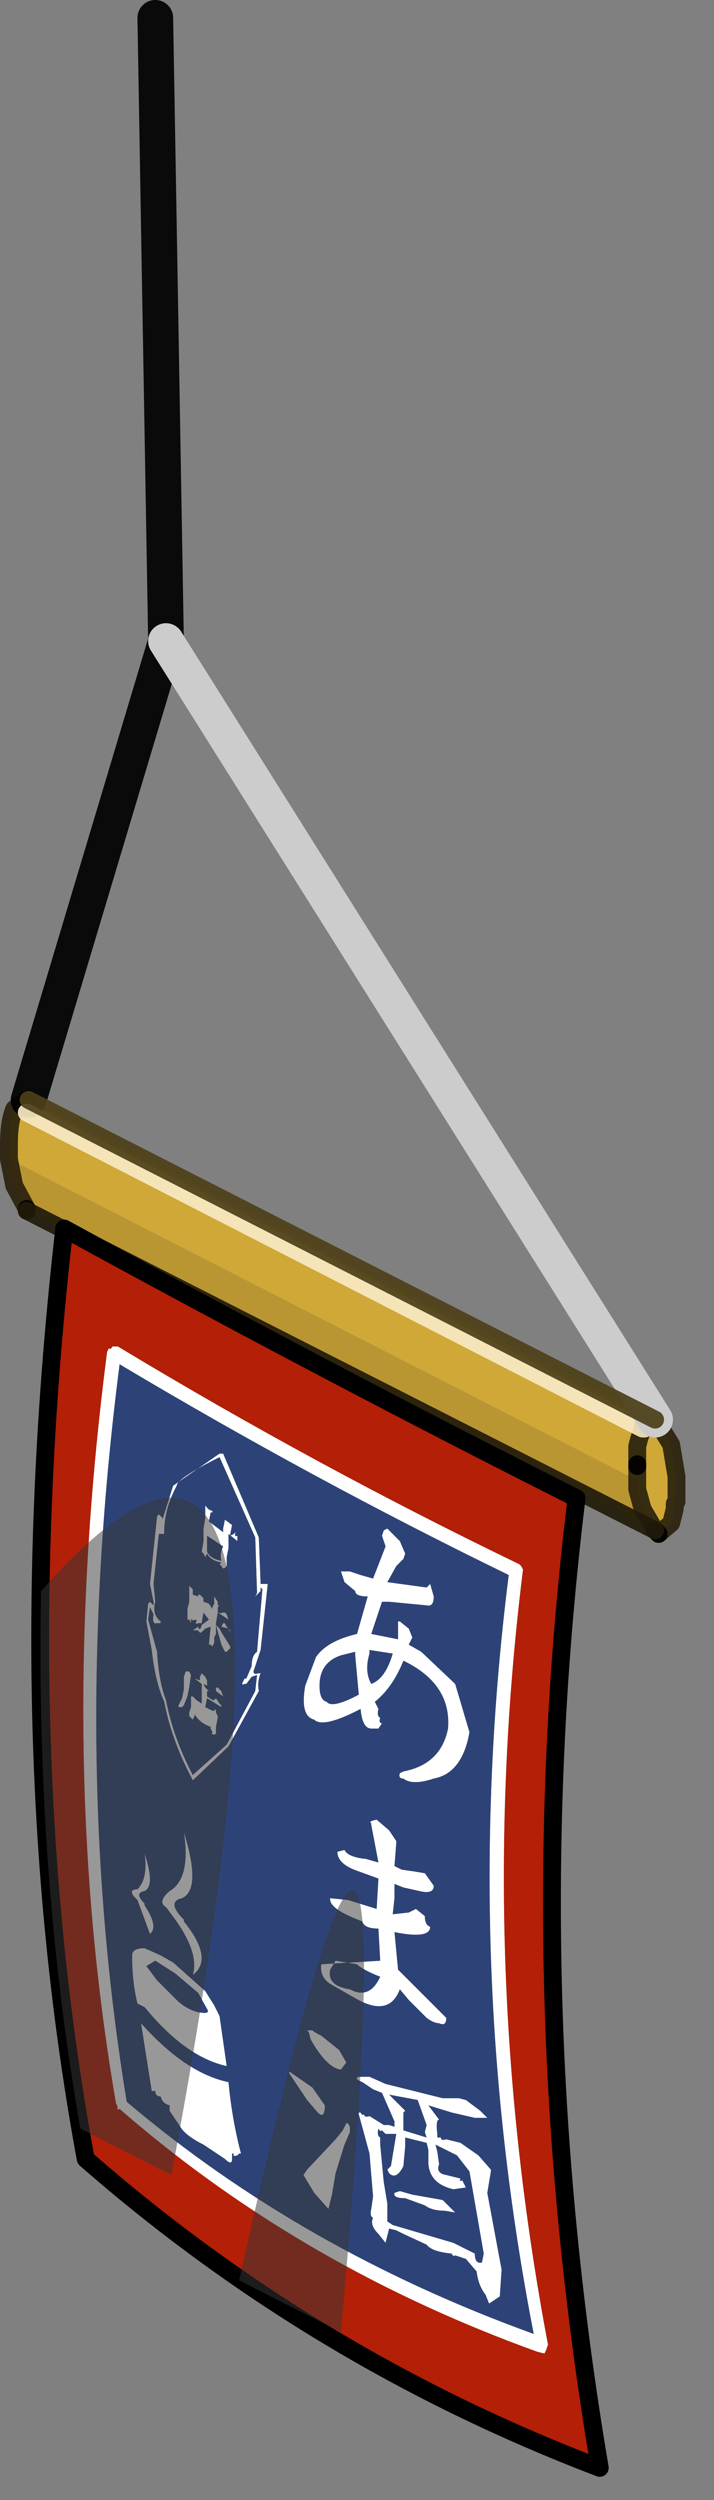 <svg xmlns="http://www.w3.org/2000/svg" height="70" width="20"><rect width="100%" height="100%" fill="#808080" stroke="none"/><defs><linearGradient gradientTransform="matrix(-.006 -.012 .027 -.013 5.1 -9.5)" gradientUnits="userSpaceOnUse" id="a" spreadMethod="pad" x1="-819.2" x2="819.2"><stop offset="0" stop-color="#4f4d55"/><stop offset="1" stop-color="#5e5966"/></linearGradient></defs><path d="M.75 33.85L.4 33.2l-.15-.75 17.6 9v.25l.15.55.35.6L.75 33.9v-.05" fill="#ba9632" fill-rule="evenodd"/><path d="M18.35 42.85l-.35-.6-.15-.55v-.25l-17.6-9v-.4q0-.65.15-1l.35-.25H.8l17.55 8.95h-.15l.15.05h.05l.4.65.1.65.05.25v.4l-.05.25v.25l-.1.4-.35.3-.05-.05-.05-.05m-.25-2.95l.1-.15-.1.15h-.05l-.05.05v.1l-.05.1-.05.15-.05.2v.45l.05-.45.1-.4v-.05l.05-.05.05-.1m-.25 1.1v-.05.1V41m0 .45v-.4.4M.75 31.15L18 40 .75 31.15" fill="#cfa838" fill-rule="evenodd"/><path d="M18.35 39.75l.05.05h-.05l-.15-.05h.15m-.25.15l-.05.1-.05.05v.05l-.1.4-.05.45v-.45l.05-.2.05-.15.05-.1v-.1l.05-.05h.05m-.1.1h.05H18" fill="#e8c24a" fill-rule="evenodd"/><path d="M.25 32.45l.15.75.35.65m17.6 9l-.35-.6-.15-.55v-.25m-17.6-9v-.4q0-.65.15-1l.35-.25m17.65 9l.4.65.1.6.05.3v.7l-.05.05v.15l-.1.4-.35.3m-.25-3.2l-.1.15m-.25 1.05V41m0 .05v.4m.2-1.55h.05m-.1.1v.05l-.05.1-.05.15-.05.2v.45m.35-1.2h.15" fill="none" stroke="#2b220c" stroke-linecap="round" stroke-linejoin="round" stroke-opacity=".925" stroke-width=".5"/><path d="M.75 33.85v.05m0-3.1H.8m17.55 8.95l.05.05m.05 3.15l-.05-.05-.05-.05m-.5-1.85v.05M18 40v-.05l.05-.05" fill="none" stroke="#000" stroke-linecap="round" stroke-linejoin="round" stroke-opacity=".925" stroke-width=".5"/><path d="M.8 30.8l3.85-12.85L4.35.5" fill="none" stroke="#000" stroke-linecap="round" stroke-linejoin="round" stroke-opacity=".925"/><path d="M18.05 40H18L.75 31.15" fill="none" stroke="#f8e8c2" stroke-linecap="round" stroke-linejoin="round" stroke-opacity=".925" stroke-width=".5"/><path d="M4.65 17.95l13.7 21.8" fill="none" stroke="#ccc" stroke-linecap="round" stroke-linejoin="round"/><path d="M18.35 39.75L.8 30.8" fill="none" stroke="#4d3f18" stroke-linecap="round" stroke-linejoin="round" stroke-opacity=".925" stroke-width=".5"/><path d="M.75 33.9l17.6 8.95" fill="none" stroke="#211a0a" stroke-linecap="round" stroke-linejoin="round" stroke-opacity=".925" stroke-width=".5"/><path d="M3.05 37.75q.05.05.1-.05h.15q5.55 3.35 11.25 6.1l.05.05.05.1q-1.35 10.85.7 21.7l-.05.15-.05.1-.2-.05q-6.65-2.4-11.7-6.8-.1.05-.05-.05l-.05-.1Q1.55 49.05 3 37.85l.05-.1M4.6 42.9v.05h-.15l-.15 1.4.05.5q-.1.35.15.55v.05h-.1q-.15.05-.1-.25l-.1-.2-.05.35.25.9q.05.85.25 1.35.2 1.05.75 2.1l.95-.85.8-1.5.05-.45-.15.05-.15.2h-.05q-.1.05-.05-.05l.05-.1h.05l.15-.35q0-.3.15-.4l.15-1.75-.05-.05v.1l-.05.05-.1.1.05-.1-.05-1.55-1-2.25q-1.2.6-1.2.8-.35.65-.35 1.3m1.55-2.2h.1l1 2.35.05 1.3h.2l-.2 1.85-.15.45-.05.15q0 .1.15.05h.05q-.1.25-.05.5L6.4 48.9l-1 .95-.05-.1q-.55-1.05-.75-2.1-.25-.55-.35-1.45l-.15-.8.05-.5.05-.05.1.1v-.1l-.1-.5.2-1.9.05-.05.05.05.05.05v.05l.3-.95 1.3-.9m-.3 1.9l.4.3v-.1l.05-.25.2.15-.05.25V43l.1-.05.05-.05q-.05.15.05.1v.15l-.25-.2v.4l-.05.25v.25l-.05.05q-.05.05-.1-.05l-.05-.05.05-.05q-.3-.05-.4-.25l-.05.1-.05-.1-.05-.05.05-.3v-.35l.05-.3v-.35q.1.15.2.15v.05H5.9l-.05.25m.4.7L5.8 43v.45q.1.2.4.25-.05-.2.05-.4m-.1 2.3l.05.1.25.4v.05l-.1.1H6.3l-.05-.1-.05-.1-.15-.55.1.1m-.85-1.2l.1.1v.15l.15.05v-.05h.05l.05.05.05.05v.1l.15.05.1.15V45l.05-.1v-.2l.1.15v.1h.05L6.1 45v.1q0 .1.15.05h.05l.05.05.05.15-.3-.2-.05.3v.3l-.05.1V46l-.05.1-.05-.05h-.05l.05-.5-.15.05-.1.1q-.05.05-.1-.05H5.4l.15-.1q.05.15.1-.05l.2-.15-.15-.2-.05.3h-.1q-.1.05-.05-.05v-.05q-.15.05-.15-.05v.15l-.05-.1h-.05v-.3l.05-.2v-.45m.95 1.05h.05l.05.1.1.1v.05l-.05-.1-.2-.05.05-.1M5.3 46.8l.05.1-.05.35-.05.25-.1.25-.05.05H5v-.05l.05-.1.05-.1.05-.25v-.35l.05-.15h.1m5.45-3.95l.1-.05.35.35.15.35-.05.15-.2.2-.25.45 1.1.15.1-.1.1.35q0 .3-.2.25l-1.05-.1h-.2l-.3.9.75.15v-.5h.05l.25.2.1.25-.1.2.35.2.95.9.4 1.35q-.2 1.15-1 1.3-.6.2-.85 0-.15 0-.1-.15l.1-.05q1.05-.2 1.25-1.2.1-1.25-1.25-1.9-.3.75-.8 1.15l.1.2q-.05.2.05.25-.05.15.05.15l-.1.15h-.2q-.25 0-.3-.55-1.05.55-1.3.3-.4-.1-.25-.95l.3-.8q.3-.45 1.15-.65l.3-1.05q-.35 0-.35-.15l-.3-.25-.1-.3h.25l.3.1.35.1.35-.9-.1-.3.05-.15m-.8 3.4l-.4.1q-.6.2-.6.85 0 .4.2.45.15.2.9-.2l-.1-1.1v-.1m.4.05q-.15.5.05.85.4-.15.6-.85l-.65-.1v.1m.05 4.75q-.1-.05.15-.1l.35.3.2.3v.05l-.05.65.2.1.35.05.3.05.25.35q0 .25-.4.15l-.45-.1-.25-.1v.4l-.05.45.45-.05.2-.1.25.2q0 .25.15.3 0 .35-1 .15l.1 1.05 1.35 1.35q0 .25-.2.15-.15 0-.35-.15l-.5-.5-.25-.3q-.3.8-1.25.25l-.7-.4q-.3-.2-.25-.55l1.65-.1-.05-.9q-.4 0-.45-.2-.95-.35-.9-.65l.5.05.8.25.05-.85-.55-.2q-.6-.2-.6-.55l.2-.05q.1.2.6.25l.35.1-.2-1.05v-.05m-4.3-3.8l.1.1.05.15-.2-.15v-.1h.05m-.3-.2v.15l-.1-.05.05.1.1.1H5.8v.15l.15.1H6l.05-.05.1.15.05.05v.05l-.4-.25-.05.25.2.1H6l.05-.05v.1l.05.1v.05l-.05.25v.2q-.15.05-.1-.05l-.05-.1v-.05q-.3-.1-.45-.35v.05l-.05.1-.1-.1v-.1l.05-.15v-.3h.05l.1.1.15.1v-.55l-.2-.15.15.05v-.1l.05-.1.1.1.05.1m-.65 4.25q.5 1.6-.05 1.85-.45.1.05.6v.05q.85 1.05.25 1.5.2-.65-.6-1.7l-.15-.2q-.25-.15.1-.45.6-.35.4-1.65m-1.1 1.65q-.3.05 0 .35v.05q.4.6.15.8l-.35-.95-.1-.1q-.15-.2.1-.2.3-.3.2-1 .3.9 0 1.05m.8 2l.9.8.25.4.15.3.2 1.4q-1.15-.25-2.3-1.65l-.2-.1q-.15-.6-.15-1.35 0-.2.35-.2l.45.2.35.2m.05.3l-.55-.35-.25.15.3.4.6.6q.3.25.6.3.3.05.2-.1l-.25-.45-.65-.55m-.95 1.4q1.25 1.4 2.45 1.65.1 1.05.35 2H6.7l-.05.05q-.15.05-.1-.05H6.5v.15q0 .2-.2 0l-.6-.4q-.5-.25-.65-.5l-.3-.45v-.15q-.2-.05-.25-.25-.15 0-.15-.15h-.1l-.3-1.9M9.4 54.9l-.15.25q-.1.45.55.55.55.3.85-.35-.5-.2-.65-.35l-.6-.1m-1 3.6l-.3-.45V58l.65.45.35.5q0 .4-.2.2l-.3-.35-.2-.3m.2-1.65h.15q.05.05.25.15l.5.4.2.35-.15.2q-.4-.05-.85-.85l-.05-.2-.05-.05m1.45 2.3h.05q.05.1.1.05 0 .1.15.05l.4.25h.15l.15.05v-.15l-.35-.8-.25-.1-.3-.2q-.25-.1-.1-.15h.3l.45.2 1.6.4h.45l.2.05.4.3.2.2h-.35l-.65-.15-.65-.2.3.4q-.1 0-.05.4v.1h.1q0 .1.15.05l.2.05.2.05.5.35.35.4v.05l-.1.6.4 2.15-.05.75-.3.2-.1-.25q-.2-.25-.25-.65l-.3-.35-.3-.1q-.05.05-.1-.05-.55-.05-.7-.25l-.65-.3-.2-.1-.2-.05-.1.4-.2-.25q-.25-.25-.15-.45-.1-.05-.05-.25l.05-.35-.1-1.2-.3-1.1v-.05M3.35 38.2q-1.4 10.9.2 20.65 4.9 4.15 11.4 6.5-2.05-10.55-.7-21.25-5.45-2.65-10.9-5.9M11 59.75h-.2l-.1-.1q-.05.05-.1-.05-.05.2.05.25v.2l.1 1.05.1.6v.5l.15.1 1.7.5.2.1.4.2q0 .3.2.25l.05-.25-.4-2.3-.35-.45-.4-.2-.2-.1.05.2.05.35q-.1.25.2.3l.4.1q-.05.1.05.05l.1.2-.35.05q-.65-.15-.7-.7v-.4l-.05-.2-.6-.15v.25l-.05.55q-.2.4-.4.2l-.05-.1.1-.1.15-.9H11m-1.35.3l-.25.8-.1.6-.1.4-.4-.45-.3-.5.1-.15.8-.85.2-.25.1-.2h.05l.05.1v.15l-.15.35m1.55 1.3l.35.1.85.15.35.35-.3-.05q-.35 0-.55-.15l-.55-.2q-.35 0-.3-.15l.15-.05m.1-1.7l.65.2-.05-.15.05-.2-.25-.7-.8-.15.45.45-.05.05v.5" fill="#fff" fill-rule="evenodd"/><path d="M3.05 37.75l-.05.1q-1.45 11.2.25 21.05l.05.1q-.05.1.05.05 5.05 4.4 11.7 6.8l.2.05.05-.1.05-.15q-2.05-10.85-.7-21.7l-.05-.1-.05-.05q-5.7-2.75-11.25-6.1h-.15q-.05.1-.1.05M16.8 69.1q-8-3.05-14.4-8.65Q.2 48.5 1.8 34.4q7.4 4.05 14.35 7.55-1.65 13.55.65 27.15" fill="#b31f07" fill-rule="evenodd"/><path d="M6.15 40.7l-1.3.9-.3.95v-.05l-.05-.05-.05-.05-.05.05-.2 1.9.1.5v.1l-.1-.1-.05.05-.05.5.15.8q.1.9.35 1.45.2 1.05.75 2.1l.05.1 1-.95.85-1.55q-.05-.25.05-.5h-.05q-.15.05-.15-.05l.05-.15.15-.45.2-1.85h-.2l-.05-1.3-1-2.35h-.1M4.6 42.9q0-.65.35-1.3 0-.2 1.2-.8l1 2.25.05 1.55-.05.1.1-.1.05-.05v-.1l.05.05-.15 1.75q-.15.1-.15.4L6.9 47h-.05l-.05.1q-.05.1.05.05h.05l.15-.2.15-.05-.05.45-.8 1.5-.95.85q-.55-1.05-.75-2.1-.2-.5-.25-1.35l-.25-.9.05-.35.1.2q-.05.3.1.25h.1v-.05q-.25-.2-.15-.55l-.05-.5.15-1.4h.15v-.05m1.65.4q-.1.2-.05.4-.3-.05-.4-.25V43l.45.3m-.4-.7l.05-.25h.05v-.05q-.1 0-.2-.15v.35l-.05.3v.35l-.05.3.05.05.05.1.05-.1q.1.2.4.25l-.05.05.05.05q.05.1.1.05l.05-.05v-.25l.05-.25v-.4l.25.2V43q-.1.05-.05-.1l-.05.05-.1.05v-.05l.05-.25-.2-.15-.05.25v.1l-.4-.3m-.55 1.8v.45l-.05.2v.3h.05l.05.1v-.15q0 .1.15.05v.05q-.05.1.05.05h.1l.05-.3.15.2-.2.15q-.05.2-.1.05l-.15.1h.15q.05.1.1.05l.1-.1.15-.05-.05.5h.05l.05.05L6 46v-.15l.05-.1v-.3l.05-.3.3.2-.05-.15-.05-.05h-.05q-.15.05-.15-.05V45l.05-.05H6.1v-.1L6 44.7v.2l-.05.1v.05l-.1-.15-.15-.05v-.1l-.05-.05-.05-.05h-.05v.05l-.15-.05v-.15l-.1-.1m.85 1.2l-.1-.1.15.55.05.1.05.1h.05l.1-.1v-.05l-.25-.4-.05-.1m-1.3 9.35l-.35-.2-.45-.2q-.35 0-.35.2 0 .75.15 1.35l.2.1q1.15 1.4 2.3 1.65l-.2-1.4-.15-.3-.25-.4-.9-.8m-.8-2q.3-.15 0-1.05.1.7-.2 1-.25 0-.1.2l.1.1.35.95q.25-.2-.15-.8v-.05q-.3-.3 0-.35m1.1-1.65q.2 1.3-.4 1.65-.35.3-.1.45l.15.2q.8 1.05.6 1.7.6-.45-.25-1.5v-.05q-.5-.5-.05-.6.55-.25.05-1.85m.65-4.25l-.05-.1-.1-.1-.05.1v.1L5.45 47l.2.15v.55l-.15-.1-.1-.1h-.05v.3l-.05.15v.1l.1.1.05-.1V48q.15.25.45.35v.05l.05.1q-.05.1.1.05v-.2l.05-.25v-.05l-.05-.1v-.1L6 47.9h-.05l-.2-.1.05-.25.4.25v-.05l-.05-.05-.1-.15-.05.05h-.05l-.15-.1v-.15h.05l-.1-.1-.05-.1.1.05v-.15m.3.2h-.05v.1l.2.15-.05-.15-.1-.1m4.3 3.8v.05l.2 1.05-.35-.1q-.5-.05-.6-.25l-.2.05q0 .35.6.55l.55.2-.05.85-.8-.25-.5-.05q-.05.3.9.65.05.2.45.2l.05.9L9 55q-.05.35.25.55l.7.4q.95.55 1.25-.25l.25.3.5.5q.2.15.35.15.2.1.2-.15l-1.35-1.35-.1-1.05q1 .2 1-.15-.15-.05-.15-.3l-.25-.2-.2.1-.45.05.05-.45v-.4l.25.1.45.1q.4.1.4-.15l-.25-.35-.3-.05-.35-.05-.2-.1.05-.65v-.05l-.2-.3-.35-.3q-.25.05-.15.1m-.05-4.75v-.1l.65.1q-.2.7-.6.85-.2-.35-.05-.85m-.4-.05v.1l.1 1.1q-.75.4-.9.2-.2-.05-.2-.45 0-.65.6-.85l.4-.1m.8-3.4l-.05.15.1.3-.35.9-.35-.1-.3-.1h-.25l.1.3.3.25q0 .15.35.15l-.3 1.05q-.85.2-1.15.65l-.3.8q-.15.85.25.95.25.25 1.3-.3.05.55.3.55h.2l.1-.15q-.1 0-.05-.15-.1-.05-.05-.25l-.1-.2q.5-.4.8-1.15 1.35.65 1.25 1.9-.2 1-1.25 1.2l-.1.05q-.05.15.1.15.25.2.85 0 .8-.15 1-1.3l-.4-1.35-.95-.9-.35-.2.1-.2-.1-.25-.25-.2h-.05v.5l-.75-.15.3-.9h.2l1.05.1q.2.05.2-.25l-.1-.35-.1.1-1.1-.15.25-.45.2-.2.05-.15-.15-.35-.35-.35-.1.05M5.3 46.8h-.1l-.05.15v.35l-.05.25-.05.1-.05.1v.05h.1l.05-.05.1-.25.05-.25.05-.35-.05-.1m.95-1.35l-.05.1.2.05.05.1v-.05l-.1-.1-.05-.1h-.05m-1.35 9.8l.65.55.25.45q.1.15-.2.1-.3-.05-.6-.3l-.6-.6-.3-.4.25-.15.55.35m5.15 3.9v.05l.3 1.1.1 1.2-.05.35q-.05.2.05.25-.1.2.15.45l.2.25.1-.4.2.05.2.1.65.3q.15.2.7.25.05.1.1.05l.3.1.3.35q.05.4.25.65l.1.25.3-.2.05-.75-.4-2.15.1-.6v-.05l-.35-.4-.5-.35-.2-.05-.2-.05q-.15.05-.15-.05h-.1v-.1q-.05-.4.05-.4l-.3-.4.65.2.65.15h.35l-.2-.2-.4-.3-.2-.05h-.45l-1.6-.4-.45-.2h-.3q-.15.05.1.15l.3.2.25.1.35.8v.15l-.15-.05h-.15l-.4-.25q-.15.05-.15-.05-.05.05-.1-.05h-.05m-1.45-2.3l.05.05.05.2q.45.8.85.85l.15-.2-.2-.35L9 57q-.2-.1-.25-.15H8.6m-.2 1.65l.2.3.3.35q.2.2.2-.2l-.35-.5L8.1 58v.05l.3.45m1-3.6l.6.1q.15.15.65.35-.3.65-.85.35-.65-.1-.55-.55l.15-.25m-5.45 1.75l.3 1.9h.1q0 .15.15.15.05.2.25.25v.15l.3.45q.15.25.65.5l.6.4q.2.2.2 0v-.15h.05q-.05.1.1.05l.05-.05h.05q-.25-.95-.35-2-1.2-.25-2.45-1.65m-.6-18.45q5.45 3.25 10.9 5.9-1.35 10.7.7 21.25-6.5-2.35-11.4-6.5-1.6-9.75-.2-20.65m7.95 21.45v-.5l.05-.05-.45-.45.8.15.25.7-.05.2.05.15-.65-.2m-.1 1.7l-.15.05q-.05.15.3.15l.55.2q.2.15.55.15l.3.05-.35-.35-.85-.15-.35-.1m-1.55-1.3l.15-.35v-.15l-.05-.1H9.7l-.1.2-.2.25-.8.85-.1.15.3.5.4.45.1-.4.1-.6.25-.8m1.35-.3h.1l-.15.9-.1.1.05.1q.2.2.4-.2l.05-.55v-.25l.6.15.05.2v.4q.05.55.7.7l.35-.05-.1-.2q-.1.05-.05-.05l-.4-.1q-.3-.05-.2-.3l-.05-.35-.05-.2.2.1.4.2.35.45.4 2.3-.05.25q-.2.05-.2-.25l-.4-.2-.2-.1-1.7-.5-.15-.1v-.5l-.1-.6-.1-1.05v-.2q-.1-.05-.05-.25.05.1.1.05l.1.1h.2" fill="#2d4378" fill-rule="evenodd"/><path d="M16.8 69.1q-8-3.05-14.4-8.65Q.2 48.5 1.8 34.4q7.4 4.05 14.35 7.55-1.65 13.55.65 27.15z" fill="none" stroke="#000" stroke-linecap="round" stroke-linejoin="round" stroke-width=".5"/><path d="M6.7 63.85q5-22.55 2.85 1.45L6.7 63.85M4.8 60.9l-2.55-1.3Q1 52.45 1.15 44.55 9.7 34.9 4.8 60.9" fill="#373737" fill-opacity=".514" fill-rule="evenodd"/></svg>